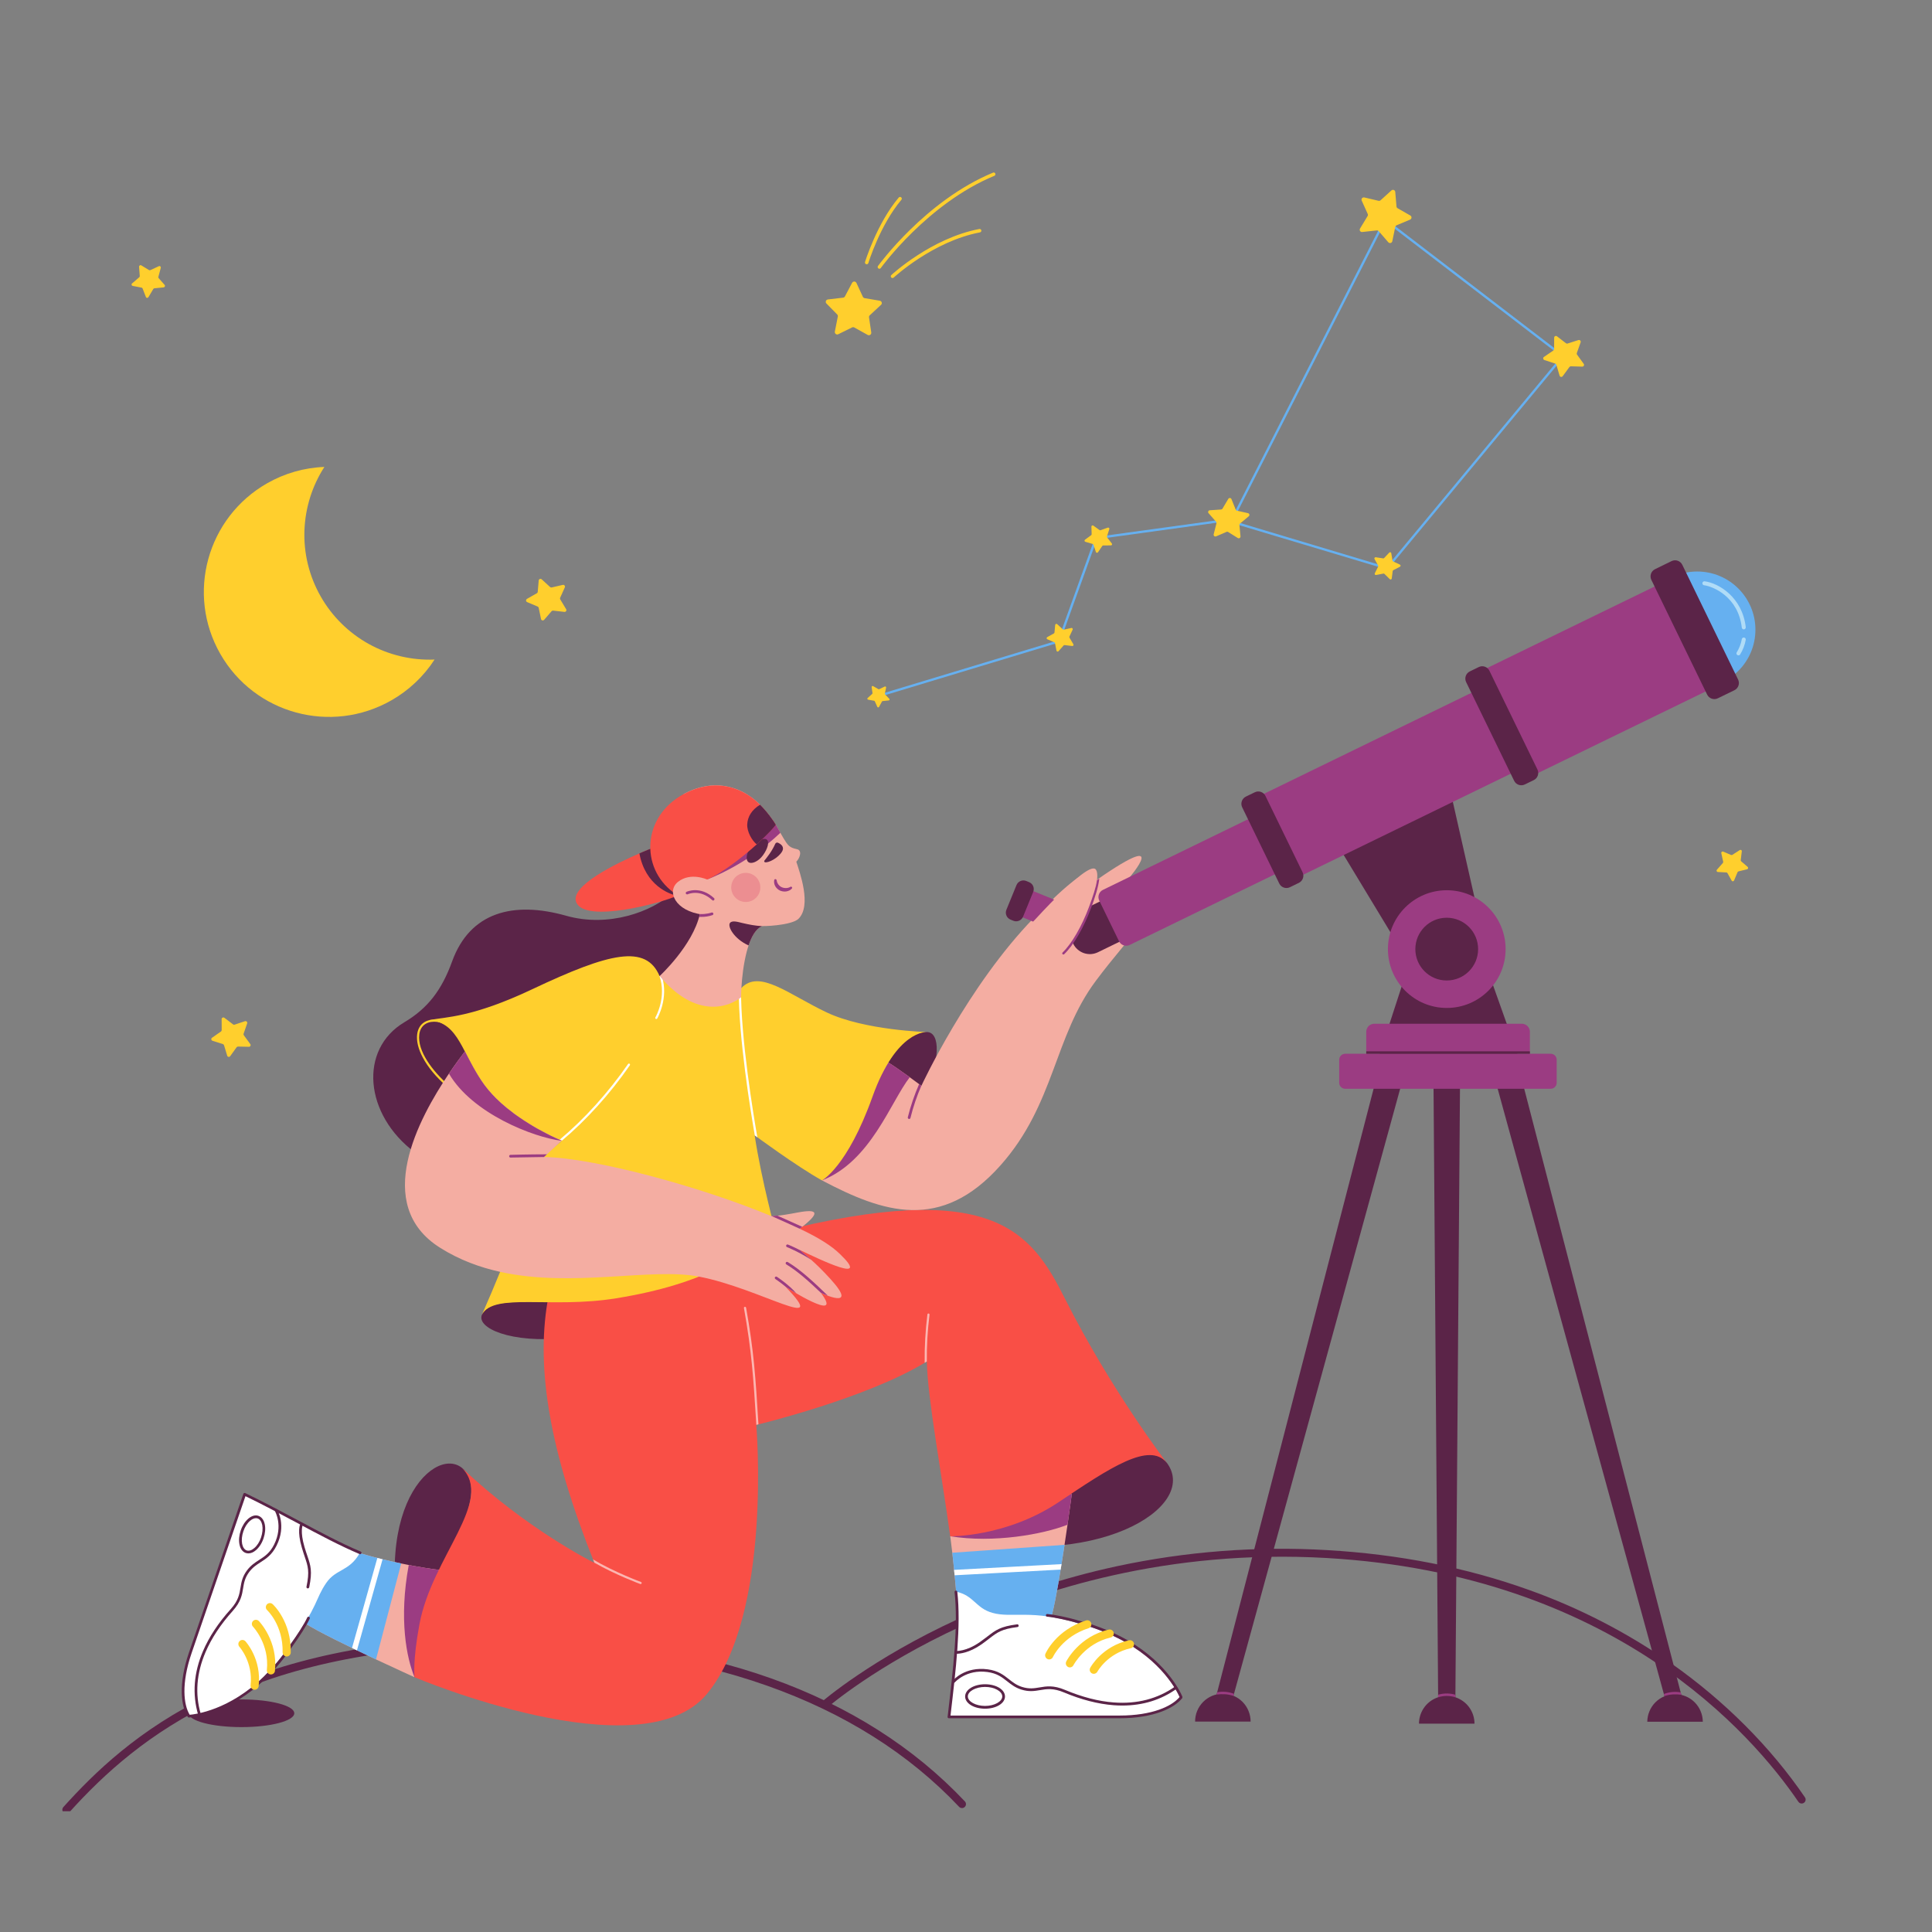 <svg width="60" height="60" viewBox="0 0 60 60" fill="none" xmlns="http://www.w3.org/2000/svg">
<rect x="0" y="0" width="60" height="60" fill="#808080" stroke="none"/>
<g clip-path="url(#clip0_2902_40969)">
<g clip-path="url(#clip1_2902_40969)">
<path d="M7.499 53.637C8.405 53.637 9.139 53.444 9.139 53.207C9.139 52.969 8.405 52.777 7.499 52.777C6.594 52.777 5.859 52.969 5.859 53.207C5.859 53.444 6.594 53.637 7.499 53.637Z" fill="#5B2448"/>
</g>
<g clip-path="url(#clip2_2902_40969)">
<path d="M2.059 56.325C2.035 56.325 2.012 56.318 1.992 56.306C1.972 56.293 1.956 56.274 1.946 56.253C1.937 56.231 1.933 56.207 1.937 56.184C1.941 56.16 1.951 56.138 1.967 56.121C2.926 55.056 4.312 53.698 6.532 52.632C7.673 52.083 8.953 51.656 10.336 51.363C11.9 51.031 13.651 50.857 15.54 50.847C18.69 50.831 21.522 51.261 23.953 52.125C26.36 52.982 28.384 54.267 29.966 55.945C29.977 55.957 29.986 55.971 29.991 55.986C29.997 56.001 30 56.017 29.999 56.033C29.999 56.049 29.995 56.065 29.988 56.079C29.982 56.094 29.972 56.107 29.96 56.118C29.948 56.129 29.934 56.138 29.919 56.144C29.904 56.149 29.888 56.152 29.872 56.151C29.856 56.151 29.84 56.147 29.825 56.141C29.81 56.134 29.797 56.124 29.786 56.113C26.657 52.796 21.73 51.059 15.541 51.093C7.782 51.134 4.31 53.889 2.151 56.284C2.14 56.297 2.125 56.308 2.109 56.315C2.094 56.322 2.076 56.325 2.059 56.325Z" fill="#5B2448"/>
<path d="M55.953 56.01C55.932 56.01 55.913 56.005 55.895 55.996C55.877 55.986 55.861 55.973 55.85 55.956C54.416 53.85 50.118 48.897 41.199 48.385C36.26 48.102 32.306 49.381 29.858 50.503C27.204 51.721 25.7 53.023 25.685 53.036C25.66 53.057 25.628 53.068 25.596 53.065C25.563 53.063 25.533 53.048 25.511 53.024C25.49 53 25.479 52.968 25.481 52.936C25.483 52.903 25.497 52.873 25.522 52.852C25.537 52.838 27.062 51.517 29.746 50.285C31.327 49.56 32.983 49.008 34.684 48.641C36.828 48.181 39.024 48.012 41.213 48.14C43.443 48.268 45.55 48.683 47.475 49.374C49.046 49.934 50.534 50.702 51.899 51.656C53.556 52.82 54.993 54.26 56.055 55.819C56.067 55.837 56.075 55.859 56.076 55.881C56.077 55.903 56.072 55.925 56.062 55.945C56.051 55.965 56.035 55.981 56.016 55.993C55.997 56.004 55.975 56.01 55.953 56.01L55.953 56.01Z" fill="#5B2448"/>
</g>
<g clip-path="url(#clip3_2902_40969)">
<path d="M29.51 47.711C30.64 47.525 31.584 47.188 32.85 46.496C34.115 45.804 35.666 44.657 36.24 45.433C37.264 46.818 33.963 48.825 29.51 47.711Z" fill="#5B2448"/>
<path d="M33.286 46.393C33.286 46.393 33.233 46.798 33.153 47.351C33.124 47.545 33.094 47.756 33.06 47.974C33.057 47.994 33.055 48.013 33.052 48.032C32.934 48.808 32.792 49.662 32.679 50.109C32.674 50.131 32.667 50.153 32.662 50.171C32.426 51.049 29.744 50.019 29.694 49.429C29.657 48.987 29.618 48.62 29.587 48.342C29.582 48.3 29.577 48.259 29.574 48.221C29.535 47.886 29.51 47.708 29.51 47.708L33.286 46.393Z" fill="#F4ADA2"/>
<path d="M33.286 46.393C33.286 46.393 33.233 46.798 33.153 47.351C32.394 47.652 30.842 47.929 29.51 47.709L33.286 46.393Z" fill="#9B3C82"/>
<path d="M12.874 52.088C12.928 50.428 13.304 49.707 13.67 48.757C13.839 48.318 15.232 46.292 14.345 45.585C13.434 44.859 11.174 47.12 12.874 52.088Z" fill="#5B2448"/>
<path d="M13.669 48.757L12.873 52.088C12.873 52.088 12.335 51.843 11.677 51.535C10.854 51.147 9.846 50.657 9.469 50.411C8.693 49.905 10.277 47.971 11.173 48.234C11.645 48.372 12.086 48.477 12.46 48.555C12.541 48.572 12.619 48.587 12.693 48.602C12.755 48.614 12.816 48.626 12.873 48.636C13.364 48.725 13.669 48.757 13.669 48.757Z" fill="#F4ADA2"/>
<path d="M12.874 52.088C12.628 51.499 12.382 50.284 12.694 48.602C12.756 48.614 12.817 48.626 12.874 48.636C13.365 48.725 13.67 48.757 13.67 48.757C13.67 48.757 13.729 52.056 12.874 52.088Z" fill="#9B3C82"/>
<path d="M12.46 48.555L11.677 51.535C10.854 51.147 9.846 50.657 9.469 50.411C8.693 49.905 10.277 47.971 11.173 48.234C11.645 48.372 12.086 48.477 12.46 48.555Z" fill="#66B0F0"/>
<path d="M11.719 48.384L10.932 51.179C10.982 51.204 11.034 51.228 11.085 51.253L11.881 48.425C11.829 48.411 11.773 48.398 11.719 48.384Z" fill="white"/>
<path d="M33.061 47.976C33.057 47.996 33.056 48.015 33.052 48.033C32.934 48.809 32.793 49.663 32.68 50.111C32.675 50.132 32.668 50.154 32.663 50.173C32.426 51.05 29.745 50.021 29.694 49.43C29.657 48.988 29.618 48.622 29.588 48.344C29.583 48.301 29.578 48.261 29.574 48.222L33.061 47.976Z" fill="#66B0F0"/>
<path d="M29.646 48.922L32.939 48.745C32.947 48.69 32.957 48.632 32.966 48.575L29.629 48.754C29.636 48.808 29.641 48.863 29.646 48.922ZM5.868 53.298C5.676 53.01 5.563 52.338 5.908 51.325L7.595 46.408C9.215 47.237 10.361 47.844 11.171 48.232C10.851 48.806 10.436 48.715 10.132 49.159C9.78 49.673 9.901 49.854 9.015 51.072C9.002 51.093 8.989 51.113 8.975 51.131C8.972 51.136 8.968 51.143 8.963 51.148C8.732 51.487 8.469 51.801 8.177 52.09C7.045 53.194 5.981 53.288 5.875 53.295H5.868C5.87 53.298 5.868 53.298 5.868 53.298Z" fill="white"/>
<path d="M5.869 53.34C5.855 53.34 5.842 53.334 5.833 53.322C5.626 53.01 5.526 52.318 5.871 51.312L7.557 46.395C7.564 46.373 7.589 46.361 7.611 46.368C7.613 46.368 7.615 46.369 7.616 46.369C8.168 46.634 8.711 46.925 9.237 47.205C9.932 47.576 10.588 47.927 11.201 48.185C11.223 48.194 11.233 48.219 11.223 48.241C11.213 48.263 11.189 48.273 11.167 48.263C10.551 48.003 9.894 47.652 9.197 47.279C8.686 47.005 8.158 46.724 7.623 46.465L5.95 51.339C5.623 52.292 5.704 52.949 5.891 53.254C6.071 53.239 7.127 53.109 8.202 52.061C8.492 51.776 8.753 51.462 8.983 51.126L8.994 51.109C9 51.103 9.003 51.096 9.008 51.089C9.016 51.076 9.027 51.062 9.035 51.049C9.219 50.794 9.46 50.419 9.541 50.234C9.551 50.212 9.575 50.203 9.597 50.212C9.619 50.222 9.627 50.245 9.619 50.267C9.531 50.467 9.288 50.844 9.102 51.098C9.094 51.109 9.086 51.123 9.077 51.135C9.072 51.142 9.067 51.148 9.064 51.155L9.052 51.172C8.819 51.513 8.554 51.83 8.261 52.119C7.134 53.217 6.021 53.327 5.884 53.337H5.871C5.871 53.34 5.871 53.34 5.869 53.34Z" fill="#5B2448"/>
<path d="M9.559 49.329C9.535 49.329 9.517 49.311 9.517 49.287C9.517 49.284 9.517 49.282 9.518 49.279C9.618 48.798 9.565 48.647 9.464 48.347C9.437 48.268 9.407 48.177 9.375 48.067C9.221 47.544 9.319 47.345 9.323 47.336C9.333 47.316 9.358 47.308 9.38 47.318C9.4 47.328 9.409 47.353 9.398 47.373C9.397 47.377 9.316 47.561 9.456 48.042C9.488 48.15 9.518 48.239 9.545 48.318C9.648 48.622 9.705 48.789 9.603 49.294C9.596 49.316 9.579 49.329 9.559 49.329ZM6.195 53.288C6.177 53.288 6.16 53.276 6.155 53.258C5.966 52.613 6.017 51.947 6.305 51.275C6.492 50.838 6.782 50.397 7.169 49.969C7.405 49.706 7.437 49.503 7.469 49.306C7.496 49.139 7.524 48.966 7.673 48.767C7.791 48.61 7.923 48.526 8.051 48.443C8.219 48.335 8.38 48.232 8.513 47.967C8.805 47.383 8.538 46.93 8.537 46.925C8.525 46.904 8.531 46.879 8.55 46.867C8.57 46.855 8.596 46.862 8.607 46.881C8.619 46.901 8.903 47.378 8.587 48.005C8.444 48.29 8.267 48.404 8.096 48.514C7.97 48.595 7.85 48.673 7.74 48.818C7.604 49 7.578 49.155 7.551 49.319C7.518 49.527 7.482 49.743 7.231 50.024C6.851 50.448 6.566 50.88 6.383 51.309C6.103 51.962 6.052 52.61 6.236 53.234C6.243 53.256 6.229 53.28 6.207 53.286C6.204 53.286 6.2 53.288 6.195 53.288Z" fill="#5B2448"/>
<path d="M7.714 48.242C7.687 48.242 7.66 48.237 7.633 48.229C7.533 48.195 7.464 48.101 7.437 47.964C7.41 47.836 7.425 47.681 7.476 47.53C7.526 47.38 7.611 47.25 7.71 47.164C7.817 47.073 7.93 47.041 8.027 47.076C8.125 47.112 8.196 47.205 8.223 47.341C8.25 47.47 8.235 47.623 8.184 47.775C8.134 47.927 8.049 48.055 7.95 48.141C7.872 48.209 7.791 48.242 7.714 48.242ZM7.948 47.149C7.891 47.149 7.828 47.176 7.766 47.23C7.677 47.306 7.602 47.422 7.557 47.559C7.511 47.696 7.498 47.832 7.52 47.947C7.542 48.053 7.592 48.126 7.661 48.15C7.731 48.173 7.815 48.148 7.897 48.077C7.987 48.001 8.061 47.885 8.107 47.748C8.152 47.611 8.166 47.475 8.144 47.36C8.122 47.254 8.071 47.181 8.002 47.157C7.984 47.152 7.967 47.149 7.948 47.149Z" fill="#5B2448"/>
<path d="M8.903 51.444H8.902C8.832 51.442 8.777 51.385 8.777 51.315C8.794 50.468 8.303 50.011 8.298 50.006C8.245 49.959 8.242 49.879 8.288 49.827C8.335 49.775 8.414 49.771 8.466 49.817L8.468 49.819C8.492 49.84 9.048 50.36 9.03 51.32C9.028 51.388 8.972 51.444 8.903 51.444ZM8.414 52.001H8.401C8.332 51.994 8.281 51.931 8.288 51.862C8.37 51.057 7.863 50.524 7.858 50.519C7.809 50.468 7.81 50.389 7.859 50.34C7.91 50.291 7.989 50.293 8.038 50.342C8.062 50.367 8.633 50.966 8.539 51.887C8.534 51.952 8.48 52.001 8.414 52.001ZM7.908 52.476H7.893C7.824 52.468 7.773 52.406 7.782 52.336C7.863 51.619 7.439 51.147 7.434 51.142C7.389 51.089 7.392 51.01 7.444 50.963C7.495 50.917 7.572 50.92 7.62 50.969C7.64 50.991 8.127 51.528 8.033 52.365C8.026 52.429 7.972 52.476 7.908 52.476Z" fill="#FFCF2D"/>
<path d="M36.678 52.709C36.464 52.989 35.853 53.32 34.766 53.32H29.471C29.577 52.385 29.796 51.052 29.695 49.432C30.245 49.545 30.297 49.945 30.825 50.09C31.438 50.259 32.028 49.969 33.495 50.416C33.519 50.423 33.543 50.429 33.566 50.434L33.586 50.44C33.989 50.549 34.379 50.699 34.754 50.885C36.191 51.609 36.634 52.599 36.677 52.701C36.678 52.703 36.678 52.706 36.678 52.706V52.709Z" fill="white"/>
<path d="M34.765 53.362H29.47C29.446 53.362 29.428 53.344 29.428 53.32V53.315L29.433 53.28C29.602 51.839 29.762 50.478 29.645 49.446C29.642 49.422 29.659 49.402 29.682 49.398C29.706 49.395 29.726 49.412 29.73 49.435C29.848 50.475 29.688 51.837 29.519 53.278H34.766C35.795 53.278 36.399 52.984 36.632 52.703C36.558 52.535 36.084 51.563 34.717 50.875C34.346 50.691 33.958 50.542 33.559 50.433L33.54 50.428C33.532 50.426 33.525 50.424 33.517 50.421C33.5 50.418 33.484 50.413 33.468 50.407C33.144 50.308 32.715 50.225 32.52 50.208C32.496 50.207 32.479 50.186 32.481 50.163C32.483 50.139 32.503 50.122 32.526 50.124C32.727 50.141 33.164 50.227 33.491 50.327C33.506 50.331 33.522 50.335 33.537 50.338C33.545 50.34 33.554 50.343 33.562 50.345L33.582 50.35C33.987 50.462 34.38 50.612 34.756 50.799C36.188 51.52 36.662 52.554 36.716 52.682C36.716 52.682 36.716 52.684 36.718 52.684C36.72 52.687 36.72 52.689 36.721 52.691L36.723 52.694C36.728 52.708 36.726 52.723 36.718 52.734C36.48 53.038 35.846 53.362 34.765 53.362Z" fill="#5B2448"/>
<path d="M29.709 51.359C29.692 51.359 29.682 51.359 29.68 51.358C29.657 51.356 29.64 51.336 29.641 51.312C29.643 51.288 29.663 51.272 29.687 51.273C29.692 51.273 30.006 51.295 30.431 50.996C30.523 50.931 30.599 50.871 30.667 50.821C30.925 50.622 31.068 50.512 31.588 50.445C31.611 50.441 31.632 50.458 31.635 50.482C31.639 50.505 31.622 50.526 31.6 50.529C31.104 50.593 30.976 50.691 30.721 50.888C30.653 50.941 30.576 51 30.481 51.067C30.097 51.336 29.8 51.359 29.709 51.359ZM34.855 52.967C34.766 52.967 34.676 52.964 34.585 52.957C34.103 52.92 33.583 52.787 33.04 52.559C32.708 52.419 32.502 52.454 32.301 52.488C32.131 52.517 31.956 52.547 31.714 52.47C31.524 52.409 31.399 52.309 31.277 52.213C31.117 52.087 30.965 51.967 30.665 51.926C30.006 51.837 29.657 52.243 29.653 52.248C29.638 52.265 29.611 52.267 29.594 52.252C29.577 52.237 29.576 52.211 29.589 52.194C29.604 52.176 29.97 51.747 30.677 51.843C30.999 51.887 31.168 52.019 31.33 52.147C31.45 52.242 31.564 52.333 31.74 52.389C31.961 52.459 32.119 52.432 32.286 52.404C32.497 52.368 32.716 52.331 33.071 52.48C33.604 52.704 34.115 52.836 34.589 52.871C35.311 52.925 35.952 52.76 36.493 52.377C36.512 52.363 36.538 52.368 36.552 52.387C36.566 52.406 36.56 52.432 36.542 52.446C36.054 52.794 35.488 52.967 34.855 52.967Z" fill="#5B2448"/>
<path d="M30.592 53.065C30.244 53.065 29.973 52.898 29.973 52.686C29.973 52.473 30.244 52.306 30.592 52.306C30.939 52.306 31.211 52.473 31.211 52.686C31.211 52.898 30.939 53.065 30.592 53.065ZM30.592 52.389C30.302 52.389 30.057 52.524 30.057 52.684C30.057 52.844 30.302 52.979 30.592 52.979C30.882 52.979 31.126 52.844 31.126 52.684C31.126 52.524 30.882 52.389 30.592 52.389Z" fill="#5B2448"/>
<path d="M32.584 51.535C32.514 51.535 32.457 51.477 32.457 51.408C32.457 51.391 32.46 51.374 32.467 51.358C32.481 51.327 32.796 50.623 33.727 50.325C33.793 50.303 33.865 50.338 33.887 50.406C33.909 50.472 33.874 50.544 33.806 50.566H33.805C32.988 50.828 32.703 51.454 32.7 51.459C32.68 51.506 32.634 51.535 32.584 51.535ZM33.226 51.783C33.157 51.783 33.1 51.725 33.1 51.656C33.1 51.636 33.105 51.617 33.113 51.599C33.13 51.567 33.516 50.823 34.434 50.608C34.501 50.593 34.571 50.635 34.586 50.703C34.601 50.77 34.559 50.84 34.491 50.855C33.692 51.04 33.341 51.707 33.337 51.714C33.317 51.756 33.273 51.783 33.226 51.783ZM33.968 51.982C33.899 51.982 33.842 51.925 33.842 51.855C33.842 51.835 33.847 51.813 33.857 51.796C33.872 51.769 34.226 51.125 35.063 50.941C35.131 50.925 35.2 50.968 35.215 51.035C35.23 51.103 35.188 51.172 35.12 51.187H35.117C34.393 51.346 34.083 51.909 34.08 51.916C34.058 51.955 34.016 51.982 33.968 51.982Z" fill="#FFCF2D"/>
<path d="M20.912 27.709C20.249 28.322 18.899 28.811 17.584 28.44C15.946 27.977 14.598 28.322 14.041 29.857C13.719 30.747 13.286 31.314 12.557 31.747C11.14 32.591 11.309 34.616 12.894 35.797C13.873 35.325 20.9 31.266 20.9 31.266L21.959 28.011L20.912 27.709ZM24.095 38.278C22.779 39.24 21.057 40.087 18.984 40.352C16.976 40.606 15.273 40.151 14.969 40.826C14.598 41.653 19.27 42.783 24.095 38.278Z" fill="#5B2448"/>
<path d="M17 40.446C16.656 42.513 17.061 45.045 18.46 48.538C18.46 48.538 16.352 47.492 14.345 45.585C15.357 46.614 13.424 48.332 13.029 50.428C12.81 51.592 12.874 52.088 12.874 52.088C12.874 52.088 19.925 55.077 21.959 52.601C23.993 50.126 23.487 44.252 23.487 44.252C23.487 44.252 26.945 43.425 28.784 42.281C28.8 43.391 29.256 45.838 29.509 47.711C29.509 47.711 31.251 47.741 32.882 46.648C34.468 45.585 35.699 44.758 36.239 45.433C36.239 45.433 34.502 43.172 33.068 40.32C32.007 38.21 30.808 36.59 24.094 38.278C17.295 39.987 17 40.446 17 40.446Z" fill="#F94F46"/>
<path d="M19.894 49.196C19.907 49.196 19.921 49.187 19.926 49.174C19.933 49.157 19.924 49.137 19.906 49.13C19.897 49.127 19.069 48.818 18.418 48.43L18.459 48.531C19.103 48.902 19.875 49.191 19.884 49.193C19.886 49.196 19.89 49.196 19.894 49.196ZM28.867 40.831C28.869 40.811 28.857 40.794 28.839 40.792C28.82 40.791 28.803 40.802 28.802 40.821C28.739 41.319 28.711 41.822 28.716 42.323C28.738 42.309 28.761 42.296 28.783 42.282C28.778 41.796 28.807 41.312 28.867 40.831ZM23.17 40.612C23.166 40.593 23.149 40.581 23.131 40.585C23.112 40.588 23.1 40.605 23.104 40.623C23.345 41.975 23.396 42.761 23.485 44.191L23.488 44.25C23.495 44.248 23.519 44.243 23.554 44.233L23.551 44.186C23.463 42.755 23.413 41.967 23.17 40.612Z" fill="#FCB6B1"/>
<path d="M25.527 36.658C26.455 35.865 26.84 34.753 27.096 34.059C27.602 32.692 28.176 32.051 28.783 32.051C29.65 32.051 28.732 35.747 25.527 36.658Z" fill="#5B2448"/>
<path d="M17.447 35.461C17.444 35.461 17.441 35.461 17.439 35.46C16.381 35.175 14.904 34.646 13.876 33.742C13.543 33.448 13.293 33.148 13.133 32.847C12.989 32.579 12.928 32.326 12.956 32.117C12.993 31.833 13.192 31.665 13.487 31.665C14.084 31.665 14.404 32.323 14.713 32.961C14.892 33.33 15.077 33.712 15.315 33.971C16.295 35.039 17.446 35.394 17.457 35.399C17.476 35.404 17.486 35.423 17.479 35.441C17.474 35.451 17.462 35.461 17.447 35.461ZM13.485 31.73C13.224 31.73 13.053 31.874 13.021 32.125C12.954 32.638 13.441 33.271 13.92 33.691C14.765 34.435 15.921 34.923 16.889 35.23C16.278 34.926 15.729 34.515 15.266 34.015C15.022 33.749 14.835 33.362 14.652 32.989C14.337 32.341 14.04 31.73 13.485 31.73Z" fill="#FFCF2D"/>
<path d="M34.029 30.465C32.73 32.203 32.757 34.29 31.077 36.185C29.221 38.278 27.416 37.653 25.527 36.658L27.585 32.996C27.754 33.101 27.96 33.244 28.143 33.376C28.181 33.403 28.218 33.43 28.253 33.455C28.459 33.603 28.614 33.722 28.614 33.722C28.614 33.722 30.048 30.617 32.123 28.49C34.381 26.177 33.843 27.478 33.843 27.478C36.508 25.588 35.058 27.275 35.058 27.275C36.631 26.369 35.39 27.709 35.39 27.709C36.652 27.188 35.297 28.386 35.268 28.411C36.319 27.895 35.137 28.981 34.029 30.465Z" fill="#F4ADA2"/>
<path d="M28.192 34.709C28.192 34.732 28.211 34.751 28.235 34.751C28.255 34.751 28.272 34.737 28.275 34.719C28.359 34.378 28.472 34.044 28.612 33.722C28.609 33.718 28.584 33.7 28.543 33.669C28.398 34.002 28.28 34.348 28.192 34.7V34.709ZM33.172 29.358C33.168 29.363 33.168 29.37 33.168 29.376C33.168 29.4 33.187 29.419 33.211 29.419C33.227 29.419 33.243 29.408 33.249 29.395C33.391 29.089 33.475 28.796 33.556 28.512C33.659 28.155 33.766 27.783 33.99 27.389C33.993 27.383 33.995 27.377 33.995 27.37C33.948 27.404 33.897 27.437 33.846 27.474C33.663 27.829 33.566 28.163 33.474 28.489C33.394 28.769 33.312 29.059 33.172 29.358ZM34.196 28.062C34.185 28.07 34.18 28.082 34.18 28.094C34.18 28.117 34.199 28.136 34.223 28.136C34.233 28.136 34.243 28.133 34.25 28.126C34.256 28.119 34.965 27.529 35.284 27.159L35.285 27.157C35.289 27.154 35.29 27.149 35.292 27.145C35.225 27.181 35.149 27.223 35.066 27.27C34.718 27.625 34.202 28.057 34.196 28.062ZM34.484 28.482C34.484 28.506 34.503 28.524 34.526 28.524C34.535 28.524 34.543 28.521 34.551 28.516C34.558 28.511 35.182 28.053 35.586 27.635C35.53 27.653 35.466 27.679 35.392 27.709C35.002 28.082 34.508 28.445 34.503 28.448C34.491 28.457 34.484 28.468 34.484 28.482ZM34.653 28.887C34.653 28.911 34.671 28.929 34.695 28.929C34.703 28.929 34.712 28.927 34.718 28.922C34.724 28.919 35.181 28.614 35.516 28.311C35.52 28.31 35.521 28.306 35.523 28.303C35.459 28.323 35.376 28.359 35.267 28.413C34.977 28.649 34.675 28.85 34.671 28.853C34.66 28.86 34.653 28.873 34.653 28.887ZM28.253 33.455C27.653 34.228 27.045 36.067 25.527 36.658L27.585 32.996C27.754 33.101 27.96 33.244 28.143 33.376C28.181 33.403 28.218 33.43 28.253 33.455Z" fill="#9B3C82"/>
<path d="M23.023 30.684C23.586 30.088 24.498 30.887 25.679 31.444C26.86 32 28.783 32.051 28.783 32.051C28.783 32.051 27.838 31.983 27.096 34.059C26.313 36.249 25.527 36.658 25.527 36.658C24.735 36.219 23.436 35.257 23.436 35.257C23.655 36.692 24.094 38.278 24.094 38.278C23.031 39.003 21.951 39.864 19.134 40.32C17.1 40.649 15.339 40.134 14.968 40.826C15.761 39.037 16.537 36.928 16.891 35.932C17.093 35.713 17.448 35.426 17.448 35.426C17.448 35.426 15.852 34.785 15.053 33.705C14.327 32.726 14.277 31.764 13.332 31.68C13.838 31.578 14.648 31.612 16.537 30.718C18.93 29.586 20.062 29.317 20.484 30.313L23.023 30.684Z" fill="#FFCF2D"/>
<path d="M23.014 30.718C23.014 30.699 22.999 30.684 22.981 30.684H22.979C22.96 30.684 22.945 30.699 22.945 30.718C22.932 32.186 23.308 34.498 23.441 35.262C23.453 35.271 23.48 35.291 23.52 35.32C23.401 34.638 23.001 32.228 23.014 30.718ZM19.56 33.084C19.57 33.069 19.567 33.047 19.552 33.036C19.536 33.026 19.514 33.03 19.504 33.045C18.892 33.931 18.14 34.761 17.379 35.396C17.423 35.414 17.448 35.424 17.448 35.426C18.205 34.791 18.951 33.965 19.56 33.084ZM20.354 31.595C20.351 31.6 20.349 31.607 20.349 31.612C20.349 31.631 20.364 31.646 20.383 31.646C20.395 31.646 20.407 31.639 20.412 31.629C20.415 31.622 20.771 31.006 20.557 30.323L20.484 30.313C20.483 30.308 20.479 30.303 20.477 30.299C20.715 30.969 20.358 31.589 20.354 31.595Z" fill="white"/>
<path d="M24.799 28.533C24.631 28.7 23.981 28.764 23.663 28.76C23.659 28.762 23.654 28.764 23.651 28.767C23.222 28.965 23.062 30.024 23.025 30.682C23.018 30.79 23.017 30.888 23.017 30.969C22.645 31.273 21.616 31.661 20.486 30.311C20.486 30.311 21.515 29.366 21.735 28.387C21.741 28.347 21.65 27.939 21.588 27.686C21.559 27.571 21.537 27.488 21.532 27.488C21.463 27.515 21.401 27.54 21.345 27.561C21.337 27.564 21.33 27.567 21.321 27.569L21.304 27.576C21.294 27.579 21.286 27.582 21.276 27.586C21.256 27.593 21.235 27.601 21.215 27.608C21.208 27.611 21.2 27.613 21.193 27.616C21.122 27.642 21.063 27.662 21.014 27.677C21.013 27.677 21.013 27.679 21.011 27.679C21.004 27.68 20.996 27.684 20.989 27.686C20.986 27.687 20.98 27.687 20.977 27.689C20.974 27.691 20.972 27.691 20.969 27.692H20.965L20.95 27.697C20.943 27.699 20.938 27.701 20.932 27.704V27.702L20.935 27.665L20.945 27.566L20.95 27.507L21.23 24.662C21.237 24.658 21.245 24.655 21.252 24.65C21.259 24.645 21.267 24.641 21.274 24.638C21.276 24.638 21.276 24.636 21.277 24.636C21.502 24.518 21.743 24.44 21.993 24.405C22.234 24.373 22.478 24.39 22.711 24.456C22.74 24.464 22.767 24.473 22.796 24.481C22.824 24.489 22.851 24.5 22.878 24.51C22.905 24.52 22.932 24.532 22.959 24.543C23.018 24.569 23.076 24.597 23.131 24.629C23.153 24.641 23.173 24.653 23.194 24.666C23.244 24.697 23.293 24.731 23.342 24.766C23.366 24.783 23.389 24.802 23.413 24.82C23.425 24.828 23.436 24.839 23.448 24.849C23.472 24.867 23.494 24.888 23.516 24.908C23.528 24.918 23.539 24.93 23.551 24.94L23.566 24.955L23.602 24.991L23.627 25.016L23.652 25.043C23.661 25.051 23.669 25.06 23.678 25.07C23.703 25.097 23.727 25.124 23.75 25.151C23.759 25.159 23.765 25.169 23.774 25.178C23.782 25.186 23.789 25.196 23.797 25.206L23.843 25.262C23.857 25.279 23.868 25.296 23.882 25.311C23.899 25.333 23.916 25.357 23.932 25.379C23.946 25.397 23.961 25.418 23.975 25.436C24.015 25.493 24.054 25.554 24.091 25.613C24.128 25.672 24.091 25.615 24.093 25.615C24.13 25.676 24.165 25.738 24.199 25.8C24.211 25.821 24.223 25.843 24.234 25.863C24.268 25.922 24.302 25.981 24.337 26.04C24.384 26.116 24.438 26.209 24.506 26.27C24.573 26.329 24.661 26.352 24.745 26.371C24.929 26.406 24.835 26.658 24.73 26.761C24.837 27.091 25.213 28.122 24.799 28.533Z" fill="#F4ADA2"/>
<path d="M24.236 25.863C23.163 26.881 21.959 27.312 21.959 27.312L23.448 26.125L24.051 25.645L24.093 25.611C24.093 25.611 24.093 25.613 24.094 25.613C24.143 25.696 24.189 25.78 24.236 25.863Z" fill="#9B3C82"/>
<path opacity="0.52" d="M23.601 27.664C23.658 27.421 23.508 27.177 23.265 27.12C23.022 27.062 22.778 27.213 22.721 27.456C22.664 27.699 22.814 27.943 23.057 28C23.3 28.057 23.544 27.907 23.601 27.664Z" fill="#E57281"/>
<path d="M23.357 26.283C23.175 26.454 23.146 26.695 23.239 26.771C23.332 26.847 23.548 26.762 23.694 26.562C23.846 26.354 23.9 26.14 23.812 26.074C23.721 26.006 23.538 26.114 23.357 26.283Z" fill="#5B2448"/>
<path d="M24.592 27.594C24.57 27.62 24.543 27.642 24.512 27.655C24.482 27.669 24.45 27.679 24.418 27.684C24.352 27.694 24.285 27.684 24.222 27.657C24.192 27.642 24.163 27.623 24.14 27.601C24.114 27.578 24.094 27.552 24.077 27.523C24.044 27.466 24.032 27.397 24.044 27.331C24.049 27.311 24.069 27.297 24.089 27.302C24.104 27.306 24.116 27.319 24.119 27.334V27.336C24.128 27.405 24.163 27.47 24.217 27.515C24.234 27.53 24.254 27.542 24.275 27.552C24.317 27.571 24.362 27.581 24.41 27.579C24.457 27.579 24.502 27.567 24.543 27.544L24.544 27.542C24.563 27.53 24.585 27.537 24.597 27.554C24.604 27.564 24.604 27.582 24.592 27.594Z" fill="#9B3C82"/>
<path d="M23.742 26.724C23.808 26.641 23.971 26.444 24.076 26.206C24.091 26.172 24.13 26.157 24.162 26.172C24.248 26.211 24.376 26.297 24.285 26.45C24.172 26.639 23.874 26.801 23.759 26.778C23.74 26.774 23.729 26.756 23.734 26.737C23.737 26.732 23.739 26.729 23.742 26.724Z" fill="#5B2448"/>
<path d="M21.083 27.792C21.069 27.8 21.051 27.809 21.032 27.817C20.523 28.05 18.193 28.673 17.9 28.033C17.665 27.522 19.156 26.806 19.858 26.503C19.885 26.491 19.912 26.479 19.936 26.469C20.089 26.403 20.192 26.363 20.207 26.357H20.209L21.083 27.792Z" fill="#F94F46"/>
<path d="M21.082 27.792C21.069 27.8 21.05 27.809 21.031 27.817C20.784 27.773 20.04 27.493 19.857 26.503C19.884 26.491 19.911 26.479 19.935 26.469C20.088 26.403 20.191 26.363 20.207 26.357H20.208C20.21 26.357 20.539 27.404 21.082 27.792Z" fill="#5B2448"/>
<path d="M24.093 25.615C24.045 25.677 23.972 25.76 23.908 25.828C23.908 25.829 23.906 25.829 23.906 25.829C23.803 25.937 23.675 26.062 23.532 26.194C23.52 26.204 23.508 26.214 23.5 26.224C23.029 26.648 22.407 27.125 21.96 27.314C21.81 27.378 21.681 27.431 21.57 27.476L21.53 27.491C21.46 27.518 21.398 27.544 21.342 27.564C21.334 27.567 21.327 27.569 21.319 27.572L21.302 27.579C21.292 27.582 21.283 27.586 21.273 27.589C21.253 27.598 21.233 27.605 21.212 27.611C21.206 27.615 21.197 27.616 21.191 27.62C21.118 27.645 21.057 27.665 21.008 27.682C21.002 27.684 20.993 27.687 20.986 27.689C20.98 27.691 20.973 27.692 20.966 27.696C20.959 27.699 20.924 27.706 20.909 27.711C19.88 26.946 19.944 25.355 21.229 24.663C21.243 24.656 21.258 24.648 21.272 24.641C21.273 24.641 21.273 24.64 21.275 24.64C21.499 24.521 21.741 24.444 21.99 24.408C22.552 24.332 23.1 24.528 23.515 24.908C23.544 24.935 23.572 24.962 23.599 24.989C23.736 25.127 23.861 25.277 23.972 25.436C24.018 25.493 24.056 25.554 24.093 25.615Z" fill="#F94F46"/>
<path d="M21.958 27.314C21.958 27.314 21.449 27.078 21.058 27.385C20.69 27.675 20.965 28.298 21.828 28.404C22.004 28.421 22.179 28.411 22.351 28.372L21.958 27.314Z" fill="#F4ADA2"/>
<path d="M23.663 28.762C23.454 28.75 23.28 28.718 23.046 28.663C22.93 28.636 22.744 28.575 22.673 28.659C22.582 28.765 22.793 29.157 23.248 29.361C23.345 29.076 23.474 28.85 23.651 28.769C23.655 28.765 23.658 28.764 23.663 28.762Z" fill="#5B2448"/>
<path d="M22.128 28.419C22.15 28.411 22.16 28.387 22.152 28.366C22.143 28.344 22.12 28.332 22.098 28.34C22.095 28.342 21.943 28.396 21.734 28.387C21.727 28.416 21.72 28.445 21.712 28.474C21.734 28.475 21.754 28.475 21.776 28.475C21.896 28.477 22.015 28.458 22.128 28.419ZM22.149 27.967C22.139 27.967 22.128 27.964 22.12 27.955C21.739 27.601 21.371 27.766 21.356 27.773C21.334 27.782 21.31 27.771 21.3 27.751C21.292 27.731 21.3 27.707 21.319 27.697C21.336 27.689 21.75 27.5 22.176 27.893C22.192 27.908 22.194 27.935 22.177 27.952C22.171 27.962 22.16 27.967 22.149 27.967Z" fill="#9B3C82"/>
<path d="M24.095 25.615C24.046 25.677 23.973 25.76 23.909 25.828C23.909 25.829 23.907 25.829 23.907 25.829C23.805 25.937 23.676 26.062 23.533 26.194C23.521 26.204 23.509 26.214 23.501 26.224C23.358 26.108 23.194 25.834 23.206 25.598C23.218 25.362 23.347 25.148 23.605 24.991C23.742 25.129 23.867 25.279 23.978 25.438C24.019 25.493 24.058 25.554 24.095 25.615Z" fill="#5B2448"/>
<path d="M24.837 38.818C25.005 38.97 25.309 39.189 25.798 39.729C26.692 40.716 25.515 40.161 25.494 40.151C26.233 41.138 24.398 39.965 24.398 39.965C25.815 41.433 23.622 40.016 21.708 39.646C20.22 39.359 17.809 39.996 15.551 39.503C14.903 39.361 14.267 39.128 13.67 38.752C11.545 37.417 13.009 34.722 13.943 33.34C14.148 33.04 14.326 32.8 14.438 32.652C14.601 32.964 14.775 33.325 15.041 33.686C15.045 33.691 15.05 33.698 15.053 33.703C15.195 33.892 15.355 34.066 15.529 34.224C15.543 34.236 15.556 34.25 15.569 34.262C15.682 34.363 15.8 34.459 15.919 34.547C15.934 34.559 15.947 34.569 15.963 34.581C15.979 34.592 15.996 34.606 16.013 34.618L16.064 34.653C16.097 34.677 16.129 34.7 16.163 34.722L16.209 34.753C16.227 34.764 16.246 34.778 16.263 34.79C16.278 34.8 16.295 34.81 16.31 34.82C16.327 34.83 16.342 34.84 16.359 34.85C16.367 34.856 16.376 34.862 16.386 34.867C16.401 34.877 16.418 34.888 16.433 34.898C16.448 34.908 16.465 34.918 16.48 34.926C16.495 34.935 16.511 34.945 16.527 34.955C16.541 34.964 16.555 34.97 16.566 34.979C16.585 34.991 16.603 35.001 16.622 35.011C16.634 35.018 16.647 35.024 16.659 35.033C16.679 35.045 16.698 35.055 16.716 35.065C16.727 35.07 16.735 35.075 16.745 35.08C16.88 35.154 17.003 35.218 17.106 35.269L17.131 35.281C17.217 35.323 17.29 35.355 17.344 35.379C17.349 35.382 17.356 35.384 17.361 35.386C17.41 35.407 17.44 35.419 17.447 35.423H17.445L17.443 35.424L16.985 35.848L16.892 35.932H16.91C18.461 35.963 21.716 36.838 23.956 37.767H23.961C24.25 37.755 24.511 37.704 24.786 37.653C25.427 37.535 25.477 37.67 24.837 38.16C25.444 38.447 25.827 38.696 26.076 38.936C27.08 39.898 25.477 39.122 24.837 38.818Z" fill="#F4ADA2"/>
<path d="M17.447 35.426V35.429C16.571 35.325 14.665 34.582 13.943 33.342C14.148 33.041 14.326 32.802 14.438 32.653C14.601 32.966 14.775 33.327 15.041 33.688C15.045 33.693 15.05 33.7 15.053 33.705C15.195 33.894 15.355 34.068 15.529 34.226C15.542 34.238 15.556 34.252 15.569 34.263C15.682 34.364 15.8 34.461 15.919 34.548C15.934 34.56 15.947 34.57 15.962 34.582C15.979 34.594 15.996 34.608 16.013 34.619L16.064 34.655C16.097 34.678 16.129 34.702 16.163 34.724L16.209 34.754C16.227 34.766 16.246 34.78 16.263 34.791C16.278 34.802 16.295 34.812 16.31 34.822C16.327 34.832 16.342 34.842 16.359 34.852C16.367 34.857 16.376 34.864 16.386 34.869C16.401 34.879 16.418 34.889 16.433 34.9C16.448 34.91 16.465 34.92 16.48 34.928C16.495 34.937 16.511 34.947 16.527 34.957C16.541 34.965 16.555 34.972 16.566 34.98C16.585 34.992 16.603 35.002 16.622 35.013C16.634 35.019 16.647 35.026 16.659 35.035C16.679 35.046 16.698 35.056 16.716 35.066C16.727 35.072 16.735 35.077 16.745 35.082C16.88 35.156 17.003 35.22 17.106 35.271L17.131 35.282C17.217 35.325 17.29 35.357 17.344 35.38C17.349 35.384 17.356 35.386 17.361 35.387C17.41 35.411 17.44 35.423 17.447 35.426ZM24.405 39.209C24.393 39.23 24.4 39.255 24.42 39.267C24.776 39.481 25.128 39.802 25.496 40.151V40.149C25.501 40.153 25.596 40.197 25.71 40.239C25.282 39.827 24.877 39.442 24.464 39.194C24.442 39.182 24.416 39.189 24.405 39.209ZM24.126 39.651C24.108 39.64 24.081 39.645 24.069 39.663C24.055 39.682 24.061 39.709 24.081 39.722C24.082 39.724 24.246 39.83 24.418 39.977C24.462 40.004 24.58 40.078 24.729 40.164C24.504 39.9 24.142 39.662 24.126 39.651ZM24.914 38.099C24.784 38.04 24.476 37.901 24.142 37.753C24.082 37.758 24.022 37.763 23.961 37.765C24.319 37.922 24.666 38.084 24.837 38.16C24.862 38.141 24.89 38.119 24.914 38.099ZM24.471 38.651C24.448 38.642 24.425 38.654 24.416 38.676C24.408 38.698 24.42 38.722 24.442 38.73C24.445 38.732 24.782 38.862 25.199 39.128C25.047 38.993 24.933 38.902 24.85 38.828C24.626 38.712 24.476 38.652 24.471 38.651C24.472 38.652 24.472 38.651 24.471 38.651ZM16.892 35.932C16.897 35.932 15.861 35.949 15.856 35.949H15.854C15.831 35.949 15.812 35.931 15.812 35.907C15.812 35.883 15.831 35.865 15.854 35.865C15.86 35.865 16.394 35.849 16.986 35.848L16.892 35.932Z" fill="#9B3C82"/>
</g>
<g clip-path="url(#clip4_2902_40969)">
<path d="M38.181 53.12L43.624 33.3L42.794 33.289L37.654 53.12H38.181Z" fill="#5B2448"/>
<path d="M37.115 53.466C37.115 53.352 37.136 53.24 37.179 53.135C37.222 53.029 37.286 52.934 37.366 52.853C37.446 52.773 37.541 52.709 37.646 52.665C37.751 52.622 37.863 52.599 37.977 52.599C38.09 52.599 38.203 52.622 38.308 52.665C38.413 52.709 38.508 52.773 38.588 52.853C38.668 52.934 38.731 53.029 38.774 53.135C38.817 53.24 38.839 53.352 38.839 53.466H37.115ZM45.346 33.125L45.199 52.631L45.198 52.71V52.711L45.194 53.265H44.667L44.663 52.711L44.663 52.71L44.662 52.631L44.515 33.135L45.346 33.125Z" fill="#5B2448"/>
<path d="M45.792 53.53H44.068C44.068 53.364 44.116 53.201 44.206 53.062C44.296 52.922 44.424 52.812 44.575 52.744C44.579 52.742 44.583 52.74 44.587 52.739C44.595 52.735 44.603 52.732 44.611 52.729C44.612 52.728 44.613 52.728 44.614 52.727C44.622 52.724 44.63 52.722 44.638 52.719C44.646 52.716 44.654 52.713 44.662 52.71C44.836 52.653 45.024 52.653 45.198 52.71C45.214 52.715 45.23 52.721 45.246 52.728C45.247 52.728 45.248 52.728 45.249 52.729C45.257 52.732 45.265 52.735 45.273 52.739C45.273 52.739 45.273 52.739 45.273 52.739C45.273 52.739 45.273 52.739 45.273 52.739C45.427 52.806 45.559 52.916 45.651 53.057C45.743 53.197 45.792 53.362 45.792 53.53ZM52.342 53.125H51.815L51.693 52.682L51.691 52.674L51.673 52.609L46.372 33.305L47.202 33.295L52.195 52.56L52.214 52.632L52.217 52.642L52.342 53.125Z" fill="#5B2448"/>
<path d="M52.882 53.471H51.158C51.16 53.244 51.251 53.026 51.412 52.865C51.574 52.704 51.792 52.614 52.02 52.614C52.248 52.614 52.466 52.704 52.628 52.865C52.789 53.026 52.881 53.244 52.882 53.471ZM47.197 32.929H42.783L43.792 29.83C43.871 29.587 44.025 29.375 44.232 29.225C44.439 29.075 44.688 28.994 44.943 28.994C45.193 28.994 45.437 29.071 45.641 29.215C45.845 29.359 46 29.563 46.084 29.799L47.197 32.929Z" fill="#5B2448"/>
<path d="M48.344 32.913V33.626C48.344 33.676 48.325 33.723 48.29 33.758C48.255 33.794 48.207 33.813 48.157 33.813H41.777C41.752 33.813 41.728 33.809 41.705 33.799C41.682 33.79 41.662 33.776 41.645 33.758C41.627 33.741 41.613 33.721 41.604 33.698C41.595 33.675 41.59 33.651 41.59 33.626V32.913C41.59 32.888 41.595 32.864 41.604 32.841C41.613 32.819 41.627 32.798 41.645 32.78C41.662 32.763 41.682 32.749 41.705 32.74C41.728 32.73 41.752 32.725 41.777 32.725H48.157C48.207 32.725 48.255 32.745 48.29 32.78C48.325 32.816 48.344 32.863 48.344 32.913Z" fill="#9B3C82"/>
<path d="M40.424 24.396L44.514 22.231L46.154 29.471C46.178 29.725 46.121 29.981 45.99 30.201C45.86 30.421 45.664 30.594 45.429 30.695C45.2 30.794 44.946 30.82 44.701 30.769C44.456 30.718 44.234 30.592 44.063 30.409L40.424 24.396Z" fill="#5B2448"/>
<path d="M44.931 31.303C45.94 31.303 46.758 30.485 46.758 29.475C46.758 28.466 45.94 27.647 44.931 27.647C43.922 27.647 43.103 28.466 43.103 29.475C43.103 30.485 43.922 31.303 44.931 31.303Z" fill="#9B3C82"/>
<path d="M44.929 30.45C45.468 30.45 45.904 30.014 45.904 29.476C45.904 28.937 45.468 28.501 44.929 28.501C44.391 28.501 43.955 28.937 43.955 29.476C43.955 30.014 44.391 30.45 44.929 30.45Z" fill="#5B2448"/>
<path d="M47.512 32.044V32.725H42.43V32.044C42.43 32.011 42.436 31.979 42.449 31.948C42.461 31.917 42.48 31.89 42.503 31.866C42.527 31.843 42.554 31.824 42.585 31.812C42.615 31.799 42.648 31.793 42.681 31.793H47.26C47.293 31.793 47.326 31.799 47.356 31.812C47.387 31.824 47.415 31.843 47.438 31.866C47.462 31.89 47.48 31.917 47.493 31.948C47.505 31.979 47.512 32.011 47.512 32.044Z" fill="#9B3C82"/>
<path d="M52.71 21.363C53.707 21.363 54.516 20.554 54.516 19.556C54.516 18.558 53.707 17.749 52.71 17.749C51.713 17.749 50.904 18.558 50.904 19.556C50.904 20.554 51.713 21.363 52.71 21.363Z" fill="#66B0F0"/>
<path d="M33.848 28.393L32.095 27.676C31.968 27.624 31.823 27.685 31.771 27.812L31.626 28.167C31.574 28.294 31.635 28.439 31.762 28.49L33.515 29.207C33.642 29.259 33.787 29.198 33.838 29.072L33.984 28.716C34.035 28.59 33.975 28.445 33.848 28.393Z" fill="#9B3C82"/>
<path d="M33.491 28.321L35.683 27.254L36.291 28.505L34.099 29.572C34.031 29.605 33.957 29.625 33.881 29.63C33.806 29.634 33.73 29.624 33.658 29.599C33.587 29.574 33.52 29.535 33.464 29.485C33.407 29.435 33.361 29.374 33.328 29.306L33.224 29.093C33.191 29.025 33.172 28.951 33.167 28.875C33.163 28.799 33.173 28.724 33.198 28.652C33.222 28.58 33.261 28.514 33.311 28.457C33.362 28.401 33.423 28.354 33.491 28.321L33.491 28.321Z" fill="#5B2448"/>
<path d="M38.947 25.351L34.252 27.636C34.129 27.696 34.078 27.845 34.138 27.968L34.752 29.231C34.812 29.355 34.961 29.406 35.084 29.346L39.778 27.061C39.901 27.001 39.953 26.852 39.893 26.729L39.278 25.466C39.218 25.343 39.07 25.291 38.947 25.351Z" fill="#9B3C82"/>
<path d="M45.758 21.486L39.166 24.695C39.043 24.755 38.992 24.903 39.052 25.026L40.057 27.092C40.117 27.215 40.265 27.267 40.388 27.207L46.98 23.998C47.103 23.938 47.155 23.79 47.095 23.666L46.09 21.6C46.03 21.477 45.882 21.426 45.758 21.486Z" fill="#9B3C82"/>
<path d="M51.512 18.153L45.985 20.843C45.862 20.903 45.81 21.052 45.87 21.175L47.238 23.988C47.298 24.111 47.447 24.163 47.57 24.102L53.097 21.412C53.22 21.352 53.271 21.204 53.211 21.08L51.843 18.267C51.783 18.144 51.635 18.093 51.512 18.153Z" fill="#9B3C82"/>
<path d="M38.969 24.605L38.692 24.739C38.569 24.799 38.517 24.948 38.577 25.071L39.729 27.439C39.789 27.562 39.937 27.613 40.06 27.553L40.337 27.418C40.461 27.358 40.512 27.21 40.452 27.087L39.3 24.719C39.24 24.596 39.092 24.544 38.969 24.605Z" fill="#5B2448"/>
<path d="M45.924 20.716L45.647 20.851C45.524 20.911 45.472 21.059 45.532 21.183L47.023 24.248C47.083 24.371 47.231 24.422 47.355 24.362L47.632 24.227C47.755 24.168 47.806 24.019 47.746 23.896L46.255 20.831C46.196 20.707 46.047 20.656 45.924 20.716Z" fill="#5B2448"/>
<path d="M51.913 17.425L51.399 17.676C51.276 17.736 51.224 17.884 51.284 18.008L53.017 21.572C53.078 21.695 53.226 21.746 53.349 21.686L53.863 21.436C53.986 21.376 54.038 21.227 53.978 21.104L52.245 17.54C52.185 17.417 52.036 17.366 51.913 17.425Z" fill="#5B2448"/>
<path d="M31.96 27.396L31.872 27.36C31.753 27.311 31.617 27.368 31.568 27.487L31.254 28.255C31.206 28.374 31.263 28.51 31.382 28.559L31.47 28.595C31.589 28.643 31.725 28.586 31.773 28.467L32.087 27.699C32.136 27.58 32.079 27.444 31.96 27.396Z" fill="#5B2448"/>
<path d="M42.43 32.65H47.512V32.725H42.43V32.65Z" fill="#5B2448"/>
<path d="M54.154 19.546C54.139 19.546 54.125 19.54 54.113 19.53C54.102 19.52 54.095 19.506 54.093 19.491C53.981 18.525 53.192 18.21 52.924 18.176C52.916 18.175 52.908 18.172 52.901 18.169C52.894 18.165 52.888 18.159 52.882 18.153C52.877 18.146 52.874 18.139 52.871 18.131C52.869 18.123 52.869 18.115 52.87 18.106C52.871 18.098 52.873 18.09 52.877 18.083C52.882 18.076 52.887 18.07 52.894 18.065C52.9 18.06 52.908 18.056 52.916 18.054C52.923 18.052 52.932 18.052 52.94 18.053C53.376 18.109 54.108 18.545 54.216 19.477C54.217 19.485 54.216 19.493 54.214 19.501C54.212 19.509 54.208 19.516 54.203 19.522C54.198 19.529 54.192 19.534 54.185 19.538C54.178 19.542 54.17 19.544 54.162 19.545C54.159 19.546 54.157 19.546 54.154 19.546ZM53.989 20.353C53.978 20.353 53.967 20.35 53.958 20.344C53.948 20.339 53.94 20.331 53.935 20.321C53.93 20.311 53.927 20.3 53.927 20.289C53.928 20.278 53.931 20.267 53.937 20.258C54.014 20.134 54.067 19.996 54.093 19.852C54.096 19.836 54.104 19.821 54.117 19.811C54.13 19.801 54.147 19.797 54.163 19.799C54.179 19.802 54.194 19.81 54.204 19.823C54.214 19.837 54.218 19.853 54.216 19.869C54.187 20.031 54.128 20.185 54.042 20.324C54.036 20.333 54.029 20.34 54.019 20.345C54.01 20.35 54 20.353 53.989 20.353Z" fill="#B0DCF7"/>
<path d="M52.214 52.632L52.196 52.56C52.02 52.527 51.839 52.544 51.673 52.609L51.691 52.674C51.776 52.644 51.864 52.627 51.953 52.621C52.04 52.616 52.128 52.62 52.214 52.632ZM45.198 52.71L45.199 52.631C45.024 52.58 44.837 52.58 44.662 52.631L44.663 52.71C44.655 52.713 44.655 52.713 44.663 52.711C44.837 52.655 45.024 52.655 45.198 52.711C45.214 52.716 45.214 52.715 45.198 52.71ZM37.783 52.626L37.802 52.555C37.977 52.522 38.158 52.539 38.324 52.604L38.306 52.669C38.222 52.639 38.133 52.621 38.044 52.616C37.957 52.611 37.87 52.615 37.783 52.626Z" fill="#9B3C82"/>
</g>
<g clip-path="url(#clip5_2902_40969)">
<path d="M31.78 28.961C31.78 28.961 33.745 26.723 34.022 26.993C34.277 27.243 33.605 29.032 33.025 29.608C32.185 30.44 31.081 29.966 31.78 28.961Z" fill="#F4ADA2"/>
<path d="M33.024 29.643C33.017 29.643 33.01 29.641 33.004 29.637C32.998 29.634 32.994 29.628 32.991 29.621C32.988 29.615 32.988 29.608 32.989 29.601C32.99 29.594 32.994 29.587 32.999 29.582C33.282 29.309 33.597 28.767 33.82 28.167C33.937 27.852 34.039 27.555 34.067 27.336L34.139 27.285C34.114 27.547 33.997 27.897 33.887 28.192C33.657 28.81 33.344 29.349 33.049 29.634C33.042 29.64 33.033 29.643 33.024 29.643Z" fill="#9B3C82"/>
</g>
<g clip-path="url(#clip6_2902_40969)">
<path d="M6.842 20.308C7.907 22.17 10.282 22.816 12.151 21.752C12.695 21.442 13.156 21.008 13.496 20.483C12.784 20.512 12.077 20.344 11.454 20C10.832 19.655 10.316 19.147 9.963 18.529C9.22 17.229 9.314 15.68 10.074 14.501C9.449 14.524 8.839 14.699 8.296 15.009C6.428 16.076 5.777 18.446 6.842 20.308ZM13.55 16.528C13.903 16.564 14.24 16.69 14.53 16.894C14.819 17.099 15.05 17.374 15.201 17.694C15.213 17.34 15.316 16.995 15.501 16.693C15.685 16.39 15.944 16.14 16.254 15.967C15.901 15.931 15.564 15.805 15.274 15.601C14.985 15.396 14.753 15.121 14.601 14.802C14.59 15.155 14.487 15.5 14.303 15.802C14.118 16.105 13.859 16.355 13.55 16.528ZM15.873 23.177C16.067 23.197 16.252 23.266 16.41 23.378C16.569 23.49 16.696 23.641 16.78 23.816C16.786 23.622 16.843 23.433 16.944 23.267C17.045 23.102 17.187 22.964 17.357 22.869C17.164 22.85 16.979 22.78 16.82 22.669C16.661 22.557 16.534 22.406 16.451 22.23C16.444 22.424 16.388 22.613 16.287 22.779C16.185 22.945 16.043 23.082 15.873 23.177ZM18.508 18.794L18.513 18.649C18.519 18.461 18.574 18.278 18.672 18.118C18.77 17.957 18.908 17.824 19.073 17.732L19.169 17.678L19.059 17.667C18.872 17.647 18.692 17.58 18.539 17.472C18.385 17.363 18.262 17.217 18.18 17.048L18.119 16.918L18.114 17.061C18.107 17.249 18.052 17.432 17.954 17.593C17.856 17.753 17.718 17.887 17.554 17.979L17.458 18.033L17.568 18.044C17.755 18.064 17.934 18.131 18.088 18.239C18.242 18.348 18.365 18.494 18.446 18.663L18.508 18.794ZM18.956 17.722C18.82 17.814 18.705 17.933 18.618 18.072C18.532 18.211 18.476 18.367 18.453 18.529C18.368 18.389 18.254 18.269 18.119 18.176C17.985 18.083 17.832 18.019 17.671 17.989C17.807 17.896 17.921 17.777 18.008 17.638C18.094 17.499 18.151 17.343 18.174 17.182C18.259 17.321 18.372 17.441 18.507 17.535C18.642 17.628 18.794 17.692 18.956 17.722Z" fill="#FFCF2D"/>
</g>
<g clip-path="url(#clip7_2902_40969)">
<path d="M26.597 8.786L26.797 9.218C26.802 9.229 26.81 9.238 26.82 9.245C26.829 9.253 26.841 9.258 26.853 9.26L27.323 9.339C27.337 9.342 27.35 9.348 27.36 9.357C27.371 9.366 27.378 9.378 27.382 9.391C27.386 9.405 27.386 9.419 27.383 9.432C27.379 9.446 27.372 9.458 27.361 9.467L27.012 9.791C27.003 9.799 26.996 9.809 26.992 9.82C26.988 9.832 26.987 9.844 26.988 9.856L27.058 10.326C27.06 10.34 27.058 10.354 27.052 10.367C27.047 10.379 27.038 10.39 27.026 10.398C27.015 10.406 27.002 10.41 26.988 10.411C26.974 10.412 26.96 10.408 26.948 10.402L26.531 10.17C26.52 10.164 26.508 10.161 26.496 10.161C26.484 10.161 26.472 10.163 26.461 10.169L26.033 10.38C26.021 10.386 26.007 10.388 25.993 10.387C25.979 10.386 25.966 10.38 25.955 10.372C25.944 10.364 25.936 10.352 25.931 10.339C25.926 10.326 25.924 10.312 25.927 10.299L26.019 9.832C26.022 9.82 26.021 9.808 26.018 9.797C26.014 9.785 26.008 9.775 26 9.766L25.666 9.426C25.656 9.416 25.649 9.404 25.646 9.39C25.643 9.377 25.644 9.363 25.649 9.349C25.653 9.336 25.662 9.325 25.672 9.316C25.683 9.308 25.696 9.302 25.71 9.3L26.184 9.244C26.196 9.242 26.208 9.238 26.218 9.231C26.228 9.224 26.236 9.215 26.241 9.204L26.463 8.783C26.469 8.771 26.479 8.761 26.491 8.754C26.503 8.747 26.517 8.743 26.531 8.743C26.545 8.744 26.558 8.748 26.57 8.756C26.581 8.763 26.591 8.774 26.597 8.786ZM27.31 8.346C27.3 8.346 27.291 8.344 27.282 8.339C27.274 8.333 27.267 8.326 27.262 8.317C27.258 8.309 27.256 8.299 27.256 8.289C27.257 8.279 27.261 8.27 27.266 8.262C27.281 8.242 28.737 6.231 30.839 5.362C30.845 5.359 30.852 5.357 30.86 5.357C30.867 5.357 30.874 5.359 30.88 5.361C30.887 5.364 30.893 5.368 30.898 5.373C30.903 5.378 30.907 5.384 30.91 5.39C30.912 5.397 30.914 5.404 30.914 5.411C30.914 5.418 30.912 5.425 30.91 5.432C30.907 5.438 30.903 5.444 30.898 5.449C30.893 5.454 30.887 5.458 30.88 5.46C28.806 6.319 27.368 8.304 27.354 8.324C27.349 8.331 27.342 8.337 27.335 8.341C27.327 8.344 27.319 8.346 27.31 8.346ZM27.718 8.634C27.707 8.634 27.696 8.631 27.688 8.625C27.679 8.619 27.672 8.61 27.668 8.6C27.664 8.59 27.663 8.579 27.665 8.569C27.668 8.558 27.673 8.549 27.681 8.542C27.693 8.53 28.924 7.394 30.413 7.112C30.42 7.111 30.427 7.111 30.434 7.112C30.441 7.113 30.448 7.116 30.454 7.12C30.459 7.124 30.465 7.129 30.468 7.135C30.472 7.141 30.475 7.148 30.476 7.154C30.477 7.161 30.477 7.168 30.476 7.175C30.475 7.182 30.472 7.189 30.468 7.195C30.464 7.2 30.459 7.205 30.453 7.209C30.447 7.213 30.44 7.216 30.433 7.217C28.975 7.493 27.767 8.609 27.755 8.62C27.745 8.629 27.731 8.634 27.718 8.634ZM26.916 8.207C26.908 8.207 26.899 8.205 26.892 8.201C26.884 8.198 26.878 8.192 26.873 8.186C26.868 8.179 26.864 8.171 26.863 8.163C26.862 8.155 26.862 8.146 26.864 8.138C26.868 8.126 27.23 6.944 27.91 6.136C27.915 6.13 27.92 6.126 27.927 6.122C27.933 6.119 27.94 6.117 27.947 6.116C27.954 6.116 27.961 6.116 27.968 6.118C27.975 6.121 27.981 6.124 27.987 6.129C27.992 6.133 27.997 6.139 28 6.145C28.003 6.151 28.005 6.158 28.006 6.165C28.006 6.172 28.006 6.18 28.003 6.186C28.001 6.193 27.997 6.199 27.993 6.205C27.327 6.995 26.971 8.157 26.968 8.169C26.964 8.18 26.957 8.19 26.948 8.197C26.939 8.203 26.928 8.207 26.916 8.207Z" fill="#FFCF2D"/>
</g>
<g clip-path="url(#clip8_2902_40969)">
<path d="M16.822 17.991L17.084 18.231C17.091 18.237 17.099 18.241 17.107 18.243C17.116 18.246 17.125 18.246 17.134 18.244L17.479 18.164C17.488 18.161 17.499 18.162 17.509 18.165C17.518 18.169 17.527 18.175 17.534 18.183C17.54 18.191 17.544 18.2 17.546 18.21C17.547 18.221 17.546 18.231 17.541 18.241L17.396 18.564C17.392 18.572 17.39 18.581 17.391 18.59C17.392 18.599 17.394 18.607 17.399 18.615L17.582 18.919C17.587 18.928 17.59 18.938 17.59 18.948C17.59 18.959 17.587 18.969 17.581 18.977C17.576 18.986 17.568 18.993 17.559 18.998C17.549 19.002 17.539 19.004 17.529 19.003L17.177 18.963C17.168 18.962 17.159 18.963 17.151 18.966C17.142 18.97 17.135 18.975 17.129 18.982L16.898 19.25C16.891 19.257 16.882 19.263 16.872 19.266C16.862 19.269 16.852 19.27 16.842 19.267C16.832 19.264 16.823 19.259 16.816 19.251C16.809 19.244 16.804 19.235 16.802 19.224L16.73 18.877C16.728 18.868 16.724 18.86 16.718 18.853C16.713 18.846 16.705 18.84 16.697 18.837L16.371 18.699C16.361 18.695 16.353 18.688 16.347 18.68C16.341 18.671 16.338 18.661 16.337 18.651C16.337 18.64 16.339 18.63 16.344 18.621C16.349 18.612 16.356 18.605 16.365 18.599L16.672 18.424C16.68 18.42 16.687 18.414 16.692 18.406C16.697 18.398 16.699 18.39 16.7 18.381L16.73 18.027C16.731 18.017 16.735 18.007 16.741 17.999C16.747 17.991 16.755 17.984 16.765 17.981C16.774 17.977 16.785 17.976 16.795 17.978C16.805 17.98 16.815 17.984 16.822 17.991Z" fill="#FFCF2D"/>
</g>
<g clip-path="url(#clip9_2902_40969)">
<path d="M4.993 8.318L4.918 8.599C4.917 8.606 4.916 8.613 4.918 8.62C4.92 8.627 4.923 8.634 4.928 8.639L5.113 8.849C5.118 8.856 5.122 8.863 5.123 8.871C5.124 8.88 5.123 8.888 5.12 8.896C5.117 8.904 5.111 8.911 5.104 8.916C5.097 8.921 5.089 8.924 5.081 8.925L4.796 8.953C4.789 8.953 4.782 8.956 4.775 8.96C4.769 8.964 4.764 8.969 4.76 8.976L4.611 9.227C4.606 9.235 4.6 9.241 4.593 9.245C4.585 9.249 4.577 9.251 4.569 9.25C4.56 9.25 4.552 9.247 4.546 9.243C4.539 9.238 4.534 9.231 4.531 9.224L4.429 8.96C4.426 8.953 4.422 8.947 4.417 8.942C4.411 8.938 4.405 8.935 4.398 8.933L4.12 8.879C4.112 8.877 4.105 8.873 4.099 8.867C4.093 8.862 4.089 8.854 4.087 8.846C4.085 8.838 4.086 8.83 4.089 8.822C4.091 8.814 4.096 8.806 4.103 8.801L4.325 8.61C4.33 8.605 4.335 8.599 4.338 8.592C4.34 8.585 4.342 8.578 4.341 8.571L4.319 8.285C4.318 8.277 4.32 8.268 4.324 8.261C4.328 8.253 4.334 8.247 4.341 8.242C4.348 8.237 4.356 8.235 4.364 8.235C4.373 8.234 4.381 8.237 4.388 8.241L4.627 8.387C4.633 8.391 4.64 8.393 4.647 8.393C4.655 8.393 4.662 8.392 4.669 8.389L4.933 8.267C4.94 8.264 4.949 8.262 4.957 8.263C4.965 8.264 4.973 8.267 4.979 8.273C4.985 8.278 4.99 8.285 4.992 8.293C4.995 8.301 4.995 8.309 4.993 8.318Z" fill="#FFCF2D"/>
</g>
<g clip-path="url(#clip10_2902_40969)">
<path d="M6.968 31.608L7.238 31.813C7.245 31.818 7.253 31.822 7.262 31.823C7.27 31.825 7.279 31.824 7.287 31.821L7.609 31.714C7.618 31.711 7.628 31.711 7.638 31.713C7.647 31.715 7.656 31.72 7.663 31.727C7.67 31.734 7.675 31.743 7.677 31.753C7.679 31.762 7.679 31.773 7.676 31.782L7.565 32.103C7.562 32.111 7.561 32.12 7.562 32.128C7.564 32.136 7.567 32.145 7.572 32.151L7.773 32.425C7.779 32.433 7.783 32.442 7.784 32.452C7.784 32.462 7.782 32.472 7.778 32.481C7.773 32.489 7.766 32.497 7.758 32.502C7.749 32.507 7.74 32.509 7.73 32.509L7.391 32.502C7.382 32.502 7.374 32.504 7.366 32.508C7.358 32.512 7.352 32.518 7.347 32.525L7.149 32.8C7.143 32.808 7.136 32.815 7.126 32.818C7.117 32.822 7.107 32.823 7.098 32.822C7.088 32.82 7.079 32.816 7.071 32.809C7.064 32.803 7.058 32.794 7.056 32.785L6.957 32.46C6.954 32.452 6.95 32.444 6.944 32.438C6.938 32.432 6.93 32.428 6.922 32.425L6.599 32.322C6.589 32.319 6.581 32.313 6.575 32.306C6.568 32.298 6.564 32.289 6.563 32.279C6.561 32.27 6.562 32.26 6.566 32.251C6.57 32.242 6.576 32.234 6.585 32.228L6.863 32.034C6.87 32.029 6.875 32.023 6.879 32.015C6.883 32.007 6.885 31.999 6.885 31.99L6.883 31.651C6.883 31.641 6.885 31.631 6.891 31.623C6.896 31.614 6.903 31.607 6.912 31.603C6.921 31.599 6.931 31.597 6.941 31.598C6.95 31.599 6.96 31.602 6.968 31.608Z" fill="#FFCF2D"/>
</g>
<g clip-path="url(#clip11_2902_40969)">
<path d="M54.093 26.439L54.06 26.713C54.059 26.72 54.06 26.727 54.063 26.733C54.065 26.739 54.069 26.745 54.074 26.749L54.275 26.922C54.281 26.927 54.285 26.934 54.288 26.942C54.29 26.949 54.29 26.957 54.288 26.965C54.286 26.973 54.282 26.98 54.276 26.986C54.27 26.991 54.263 26.995 54.256 26.997L53.992 27.061C53.985 27.062 53.979 27.066 53.973 27.07C53.968 27.075 53.964 27.081 53.961 27.087L53.854 27.343C53.851 27.35 53.846 27.357 53.839 27.362C53.833 27.366 53.825 27.369 53.817 27.37C53.81 27.371 53.802 27.369 53.795 27.366C53.788 27.362 53.782 27.357 53.779 27.35L53.648 27.116C53.645 27.11 53.64 27.105 53.635 27.101C53.629 27.098 53.622 27.096 53.616 27.095L53.348 27.08C53.34 27.08 53.333 27.077 53.327 27.072C53.32 27.068 53.316 27.061 53.313 27.054C53.31 27.047 53.309 27.039 53.311 27.031C53.312 27.023 53.316 27.015 53.321 27.009L53.505 26.801C53.509 26.796 53.513 26.79 53.514 26.783C53.516 26.776 53.516 26.769 53.515 26.762L53.457 26.497C53.455 26.489 53.455 26.481 53.458 26.474C53.461 26.466 53.465 26.459 53.471 26.454C53.477 26.449 53.485 26.445 53.492 26.444C53.5 26.443 53.508 26.444 53.515 26.447L53.759 26.552C53.765 26.555 53.772 26.556 53.779 26.555C53.786 26.555 53.792 26.552 53.798 26.549L54.03 26.4C54.036 26.395 54.044 26.393 54.052 26.393C54.06 26.393 54.068 26.395 54.074 26.399C54.081 26.403 54.086 26.409 54.089 26.416C54.093 26.423 54.094 26.431 54.093 26.439Z" fill="#FFCF2D"/>
</g>
<g clip-path="url(#clip12_2902_40969)">
<path d="M34.341 16.707C34.332 16.707 34.323 16.703 34.316 16.697C34.309 16.691 34.305 16.682 34.305 16.673C34.304 16.664 34.307 16.655 34.313 16.648C34.319 16.64 34.327 16.636 34.336 16.634L38.133 16.112C38.142 16.111 38.152 16.113 38.16 16.119C38.167 16.125 38.172 16.134 38.174 16.143C38.175 16.153 38.173 16.163 38.167 16.17C38.161 16.178 38.152 16.183 38.143 16.184L34.346 16.707C34.344 16.707 34.343 16.707 34.341 16.707ZM43.076 17.684C43.069 17.684 43.062 17.682 43.056 17.678C43.05 17.674 43.046 17.669 43.043 17.663C43.04 17.657 43.039 17.65 43.04 17.643C43.041 17.636 43.043 17.629 43.048 17.624L48.544 10.999C48.547 10.995 48.55 10.992 48.555 10.99C48.559 10.988 48.563 10.986 48.568 10.986C48.573 10.985 48.578 10.986 48.583 10.987C48.587 10.989 48.592 10.991 48.595 10.994C48.599 10.997 48.602 11.001 48.604 11.005C48.606 11.01 48.608 11.014 48.608 11.019C48.609 11.024 48.608 11.029 48.607 11.033C48.605 11.038 48.603 11.042 48.6 11.046L43.104 17.671C43.101 17.675 43.096 17.678 43.091 17.68C43.087 17.683 43.081 17.684 43.076 17.684ZM38.284 16.137C38.278 16.137 38.272 16.135 38.266 16.132C38.261 16.129 38.256 16.125 38.253 16.119C38.25 16.114 38.248 16.108 38.248 16.102C38.247 16.095 38.249 16.089 38.252 16.084L42.861 7.047C42.863 7.043 42.866 7.039 42.87 7.036C42.874 7.033 42.878 7.03 42.883 7.029C42.887 7.027 42.892 7.027 42.897 7.027C42.902 7.027 42.906 7.029 42.911 7.031C42.915 7.033 42.919 7.036 42.922 7.04C42.925 7.043 42.928 7.048 42.929 7.052C42.93 7.057 42.931 7.062 42.931 7.067C42.93 7.071 42.929 7.076 42.926 7.08L38.317 16.117C38.314 16.123 38.309 16.128 38.303 16.131C38.297 16.135 38.291 16.137 38.284 16.137Z" fill="#66B0F0"/>
<path d="M43.075 17.684C43.072 17.684 43.068 17.683 43.065 17.682L38.097 16.193C38.093 16.191 38.088 16.189 38.084 16.186C38.081 16.183 38.078 16.179 38.075 16.175C38.073 16.171 38.071 16.166 38.071 16.161C38.07 16.157 38.071 16.152 38.072 16.147C38.074 16.142 38.076 16.138 38.079 16.134C38.082 16.131 38.086 16.128 38.09 16.125C38.094 16.123 38.099 16.122 38.104 16.121C38.109 16.121 38.114 16.121 38.118 16.123L43.086 17.613C43.094 17.615 43.102 17.62 43.106 17.628C43.111 17.635 43.113 17.644 43.111 17.653C43.11 17.661 43.106 17.669 43.099 17.675C43.093 17.681 43.084 17.684 43.075 17.684ZM48.404 10.994C48.396 10.994 48.388 10.991 48.382 10.986L43.172 6.994C43.165 6.988 43.16 6.98 43.158 6.97C43.157 6.96 43.16 6.951 43.166 6.943C43.171 6.935 43.18 6.93 43.19 6.929C43.199 6.928 43.209 6.93 43.217 6.936L48.426 10.928C48.432 10.933 48.437 10.94 48.439 10.947C48.441 10.954 48.441 10.962 48.438 10.969C48.436 10.976 48.431 10.983 48.425 10.987C48.419 10.992 48.411 10.994 48.404 10.994ZM32.986 19.669C32.982 19.669 32.978 19.669 32.974 19.667C32.965 19.664 32.957 19.657 32.953 19.648C32.949 19.64 32.949 19.63 32.952 19.62L34.016 16.669C34.019 16.66 34.026 16.653 34.035 16.649C34.043 16.645 34.053 16.645 34.062 16.648C34.071 16.651 34.079 16.658 34.083 16.666C34.087 16.675 34.088 16.685 34.085 16.694L33.021 19.645C33.018 19.652 33.014 19.658 33.007 19.663C33.001 19.667 32.994 19.669 32.986 19.669ZM27.412 21.609C27.403 21.609 27.394 21.606 27.388 21.6C27.381 21.595 27.377 21.587 27.375 21.578C27.374 21.569 27.376 21.561 27.381 21.553C27.385 21.546 27.393 21.54 27.401 21.538L32.882 19.88C32.891 19.878 32.901 19.879 32.909 19.883C32.917 19.888 32.924 19.896 32.926 19.905C32.929 19.914 32.928 19.924 32.924 19.932C32.919 19.941 32.912 19.947 32.903 19.95L27.422 21.608C27.419 21.609 27.415 21.609 27.412 21.609Z" fill="#66B0F0"/>
<path d="M38.244 15.5L38.376 15.827C38.379 15.835 38.384 15.843 38.391 15.848C38.398 15.854 38.406 15.858 38.415 15.86L38.759 15.937C38.769 15.94 38.778 15.945 38.785 15.952C38.793 15.959 38.798 15.968 38.8 15.978C38.803 15.988 38.802 15.998 38.799 16.008C38.796 16.018 38.79 16.027 38.782 16.033L38.511 16.259C38.505 16.265 38.499 16.272 38.496 16.28C38.492 16.288 38.491 16.297 38.492 16.306L38.525 16.657C38.526 16.667 38.524 16.677 38.519 16.687C38.515 16.696 38.508 16.703 38.499 16.709C38.49 16.714 38.48 16.717 38.47 16.717C38.46 16.717 38.45 16.714 38.441 16.709L38.142 16.522C38.135 16.517 38.126 16.514 38.117 16.513C38.108 16.513 38.099 16.514 38.091 16.518L37.768 16.657C37.758 16.661 37.748 16.663 37.738 16.661C37.727 16.66 37.718 16.655 37.71 16.649C37.702 16.642 37.697 16.633 37.693 16.624C37.69 16.614 37.69 16.603 37.692 16.593L37.778 16.252C37.781 16.243 37.781 16.234 37.778 16.226C37.776 16.217 37.772 16.209 37.766 16.202L37.533 15.938C37.526 15.93 37.522 15.921 37.52 15.911C37.519 15.9 37.52 15.89 37.524 15.881C37.528 15.871 37.534 15.863 37.542 15.857C37.551 15.851 37.56 15.847 37.571 15.847L37.922 15.823C37.931 15.822 37.94 15.819 37.948 15.815C37.955 15.81 37.962 15.804 37.966 15.796L38.146 15.493C38.151 15.484 38.158 15.477 38.168 15.472C38.177 15.467 38.187 15.465 38.197 15.466C38.208 15.467 38.218 15.47 38.226 15.476C38.234 15.482 38.24 15.491 38.244 15.5ZM42.37 6.132L42.812 6.236C42.824 6.238 42.835 6.238 42.846 6.235C42.858 6.232 42.868 6.227 42.876 6.219L43.212 5.914C43.222 5.905 43.234 5.899 43.247 5.896C43.26 5.894 43.274 5.895 43.286 5.9C43.298 5.905 43.309 5.913 43.317 5.924C43.325 5.934 43.33 5.947 43.331 5.96L43.369 6.413C43.37 6.424 43.374 6.435 43.38 6.445C43.386 6.454 43.395 6.462 43.405 6.468L43.799 6.693C43.811 6.7 43.82 6.709 43.827 6.721C43.833 6.733 43.836 6.746 43.835 6.759C43.834 6.772 43.83 6.785 43.822 6.796C43.814 6.807 43.804 6.815 43.792 6.82L43.373 6.996C43.362 7.001 43.353 7.008 43.346 7.016C43.338 7.025 43.333 7.036 43.331 7.047L43.239 7.492C43.236 7.505 43.23 7.517 43.221 7.526C43.211 7.536 43.2 7.543 43.187 7.546C43.174 7.549 43.16 7.549 43.148 7.545C43.135 7.541 43.124 7.534 43.115 7.524L42.818 7.18C42.811 7.171 42.801 7.165 42.791 7.16C42.78 7.156 42.768 7.155 42.757 7.156L42.305 7.205C42.292 7.207 42.279 7.205 42.267 7.199C42.255 7.193 42.245 7.184 42.238 7.173C42.23 7.162 42.227 7.149 42.227 7.136C42.226 7.123 42.23 7.11 42.237 7.098L42.472 6.71C42.478 6.7 42.481 6.689 42.482 6.678C42.483 6.666 42.481 6.655 42.476 6.644L42.289 6.23C42.284 6.218 42.282 6.205 42.283 6.192C42.285 6.179 42.291 6.166 42.299 6.156C42.307 6.146 42.319 6.138 42.331 6.134C42.344 6.13 42.357 6.129 42.37 6.132ZM49.088 10.632L48.97 10.963C48.967 10.972 48.966 10.981 48.967 10.989C48.968 10.998 48.972 11.007 48.977 11.014L49.183 11.299C49.189 11.308 49.193 11.318 49.194 11.328C49.194 11.338 49.192 11.348 49.187 11.357C49.182 11.366 49.175 11.374 49.166 11.379C49.157 11.384 49.147 11.387 49.137 11.386L48.785 11.376C48.776 11.376 48.767 11.378 48.759 11.382C48.751 11.386 48.744 11.392 48.739 11.399L48.531 11.683C48.525 11.691 48.516 11.698 48.507 11.702C48.497 11.706 48.487 11.707 48.477 11.705C48.467 11.703 48.457 11.699 48.45 11.692C48.442 11.685 48.436 11.676 48.434 11.666L48.334 11.328C48.332 11.32 48.327 11.312 48.321 11.306C48.315 11.299 48.307 11.294 48.298 11.291L47.964 11.182C47.954 11.178 47.945 11.173 47.939 11.165C47.932 11.157 47.928 11.147 47.926 11.137C47.925 11.127 47.926 11.117 47.93 11.107C47.934 11.098 47.941 11.09 47.95 11.084L48.241 10.885C48.248 10.88 48.254 10.874 48.258 10.866C48.262 10.858 48.265 10.849 48.265 10.84L48.266 10.488C48.266 10.478 48.269 10.468 48.274 10.459C48.28 10.45 48.287 10.443 48.297 10.439C48.306 10.434 48.316 10.432 48.326 10.434C48.336 10.435 48.346 10.438 48.354 10.445L48.633 10.66C48.64 10.665 48.649 10.669 48.657 10.67C48.666 10.672 48.675 10.671 48.684 10.668L49.019 10.561C49.029 10.557 49.04 10.557 49.05 10.56C49.06 10.562 49.069 10.567 49.076 10.575C49.083 10.582 49.088 10.591 49.09 10.601C49.092 10.611 49.092 10.622 49.088 10.632ZM33.954 16.323L34.146 16.461C34.151 16.465 34.156 16.467 34.162 16.468C34.168 16.469 34.174 16.468 34.18 16.466L34.403 16.386C34.41 16.384 34.416 16.384 34.423 16.385C34.43 16.387 34.436 16.39 34.441 16.395C34.446 16.399 34.45 16.405 34.451 16.412C34.453 16.419 34.453 16.426 34.451 16.432L34.378 16.658C34.376 16.663 34.376 16.669 34.377 16.675C34.378 16.681 34.38 16.687 34.384 16.692L34.529 16.879C34.533 16.884 34.536 16.891 34.536 16.898C34.537 16.905 34.536 16.912 34.533 16.918C34.53 16.924 34.525 16.929 34.519 16.933C34.513 16.936 34.507 16.938 34.5 16.938L34.263 16.939C34.257 16.939 34.251 16.941 34.246 16.944C34.24 16.946 34.236 16.95 34.232 16.955L34.099 17.151C34.095 17.156 34.09 17.161 34.083 17.164C34.077 17.166 34.07 17.167 34.063 17.166C34.056 17.166 34.05 17.163 34.045 17.158C34.039 17.154 34.035 17.148 34.033 17.141L33.959 16.917C33.957 16.911 33.954 16.906 33.95 16.902C33.946 16.898 33.94 16.894 33.934 16.893L33.707 16.826C33.701 16.824 33.695 16.82 33.69 16.815C33.685 16.81 33.682 16.804 33.681 16.797C33.68 16.79 33.681 16.783 33.683 16.777C33.686 16.77 33.69 16.765 33.696 16.761L33.887 16.621C33.892 16.618 33.896 16.613 33.898 16.608C33.901 16.602 33.902 16.596 33.902 16.59L33.895 16.354C33.895 16.347 33.897 16.34 33.9 16.334C33.904 16.328 33.909 16.323 33.915 16.32C33.921 16.317 33.928 16.315 33.935 16.316C33.941 16.316 33.948 16.319 33.954 16.323ZM43.477 17.6L43.271 17.707C43.266 17.709 43.261 17.713 43.258 17.718C43.254 17.723 43.252 17.729 43.251 17.734L43.222 17.965C43.221 17.971 43.219 17.978 43.215 17.983C43.21 17.988 43.205 17.992 43.198 17.995C43.192 17.997 43.185 17.997 43.178 17.996C43.172 17.994 43.166 17.991 43.161 17.986L42.995 17.823C42.991 17.819 42.986 17.816 42.98 17.814C42.975 17.812 42.969 17.812 42.963 17.813L42.735 17.857C42.728 17.858 42.721 17.857 42.715 17.855C42.708 17.852 42.703 17.848 42.699 17.843C42.695 17.837 42.692 17.831 42.692 17.824C42.691 17.818 42.692 17.811 42.695 17.805L42.8 17.597C42.802 17.592 42.804 17.586 42.803 17.58C42.803 17.574 42.802 17.569 42.799 17.563L42.687 17.36C42.684 17.354 42.682 17.347 42.682 17.34C42.683 17.334 42.685 17.327 42.689 17.322C42.693 17.316 42.698 17.312 42.704 17.309C42.711 17.306 42.718 17.305 42.724 17.306L42.954 17.341C42.96 17.342 42.966 17.342 42.971 17.34C42.977 17.338 42.982 17.335 42.986 17.33L43.145 17.161C43.15 17.156 43.156 17.152 43.162 17.151C43.169 17.149 43.176 17.149 43.182 17.151C43.189 17.153 43.194 17.157 43.199 17.162C43.203 17.167 43.206 17.173 43.207 17.18L43.245 17.409C43.246 17.415 43.248 17.42 43.252 17.425C43.256 17.43 43.26 17.434 43.266 17.436L43.476 17.535C43.482 17.538 43.487 17.542 43.491 17.548C43.495 17.554 43.497 17.56 43.497 17.567C43.497 17.574 43.495 17.581 43.492 17.586C43.488 17.592 43.483 17.597 43.477 17.6ZM32.833 19.384L33.006 19.545C33.01 19.549 33.016 19.552 33.021 19.553C33.027 19.555 33.033 19.555 33.039 19.554L33.27 19.503C33.277 19.501 33.284 19.501 33.291 19.504C33.297 19.506 33.303 19.51 33.307 19.515C33.312 19.521 33.314 19.527 33.315 19.534C33.316 19.541 33.315 19.548 33.312 19.554L33.212 19.769C33.21 19.774 33.208 19.78 33.209 19.786C33.209 19.792 33.211 19.798 33.214 19.803L33.334 20.007C33.338 20.013 33.34 20.02 33.339 20.026C33.339 20.033 33.337 20.04 33.333 20.046C33.33 20.052 33.324 20.056 33.318 20.059C33.312 20.062 33.305 20.063 33.298 20.062L33.063 20.034C33.057 20.033 33.051 20.034 33.045 20.036C33.04 20.038 33.035 20.041 33.031 20.046L32.874 20.223C32.869 20.229 32.863 20.232 32.857 20.234C32.85 20.236 32.843 20.236 32.837 20.235C32.83 20.233 32.824 20.229 32.819 20.224C32.814 20.219 32.811 20.213 32.81 20.206L32.764 19.974C32.763 19.968 32.761 19.962 32.757 19.958C32.753 19.953 32.748 19.949 32.743 19.947L32.526 19.853C32.519 19.85 32.514 19.846 32.51 19.84C32.506 19.834 32.504 19.828 32.503 19.821C32.503 19.814 32.505 19.807 32.508 19.801C32.511 19.795 32.516 19.79 32.522 19.787L32.729 19.672C32.734 19.669 32.739 19.665 32.742 19.66C32.745 19.655 32.747 19.649 32.748 19.643L32.77 19.407C32.771 19.4 32.774 19.394 32.778 19.388C32.782 19.383 32.788 19.379 32.794 19.376C32.801 19.374 32.808 19.373 32.814 19.375C32.821 19.376 32.827 19.379 32.833 19.384ZM27.115 21.308L27.279 21.402C27.283 21.404 27.288 21.406 27.293 21.406C27.297 21.406 27.302 21.405 27.306 21.403L27.477 21.321C27.483 21.319 27.488 21.318 27.494 21.319C27.499 21.319 27.504 21.321 27.509 21.325C27.513 21.328 27.516 21.333 27.518 21.338C27.52 21.343 27.52 21.349 27.519 21.354L27.48 21.539C27.479 21.544 27.48 21.549 27.481 21.553C27.482 21.558 27.485 21.562 27.488 21.566L27.619 21.703C27.622 21.707 27.625 21.712 27.626 21.717C27.627 21.723 27.627 21.728 27.625 21.734C27.623 21.739 27.62 21.743 27.615 21.747C27.611 21.75 27.606 21.752 27.6 21.753L27.412 21.773C27.407 21.773 27.402 21.775 27.398 21.778C27.394 21.78 27.391 21.784 27.389 21.788L27.299 21.955C27.296 21.96 27.292 21.964 27.287 21.966C27.282 21.969 27.277 21.971 27.271 21.97C27.266 21.97 27.261 21.968 27.256 21.965C27.252 21.962 27.248 21.958 27.246 21.953L27.168 21.78C27.166 21.776 27.163 21.772 27.159 21.769C27.156 21.766 27.151 21.764 27.146 21.763L26.96 21.729C26.954 21.728 26.95 21.726 26.945 21.722C26.941 21.718 26.938 21.713 26.937 21.708C26.935 21.703 26.935 21.697 26.937 21.692C26.938 21.686 26.941 21.681 26.945 21.678L27.086 21.551C27.09 21.547 27.092 21.544 27.094 21.539C27.096 21.535 27.096 21.53 27.096 21.525L27.07 21.337C27.07 21.332 27.071 21.326 27.073 21.321C27.075 21.316 27.079 21.312 27.083 21.309C27.088 21.306 27.093 21.304 27.099 21.304C27.104 21.304 27.11 21.305 27.115 21.308Z" fill="#FFCF2D"/>
</g>
</g>
<defs>
<clipPath id="clip0_2902_40969">
<rect width="60" height="52.25" fill="white" transform="translate(0 4)"/>
</clipPath>
<clipPath id="clip1_2902_40969">
<rect width="3.28" height="0.86" fill="white" transform="translate(5.859 52.777)"/>
</clipPath>
<clipPath id="clip2_2902_40969">
<rect width="54.14" height="8.226" fill="white" transform="translate(1.936 48.099)"/>
</clipPath>
<clipPath id="clip3_2902_40969">
<rect width="31.075" height="29.194" fill="white" transform="translate(5.645 24.39)"/>
</clipPath>
<clipPath id="clip4_2902_40969">
<rect width="23.28" height="36.129" fill="white" transform="translate(31.236 17.401)"/>
</clipPath>
<clipPath id="clip5_2902_40969">
<rect width="2.581" height="3.065" fill="white" transform="translate(31.559 26.97)"/>
</clipPath>
<clipPath id="clip6_2902_40969">
<rect width="7.151" height="10.538" fill="white" transform="matrix(-0.979 0.203 0.203 0.979 12.623 13.917)"/>
</clipPath>
<clipPath id="clip7_2902_40969">
<rect width="5.269" height="5.054" fill="white" transform="translate(25.645 5.358)"/>
</clipPath>
<clipPath id="clip8_2902_40969">
<rect width="1.29" height="1.237" fill="white" transform="translate(16.164 18.216) rotate(-21.373)"/>
</clipPath>
<clipPath id="clip9_2902_40969">
<rect width="1.022" height="1.022" fill="white" transform="translate(4.588 7.944) rotate(40.014)"/>
</clipPath>
<clipPath id="clip10_2902_40969">
<rect width="1.237" height="1.183" fill="white" transform="translate(6.359 31.88) rotate(-26.635)"/>
</clipPath>
<clipPath id="clip11_2902_40969">
<rect width="0.968" height="0.968" fill="white" transform="translate(53.664 26.142) rotate(32.048)"/>
</clipPath>
<clipPath id="clip12_2902_40969">
<rect width="22.258" height="16.075" fill="white" transform="translate(26.936 5.895)"/>
</clipPath>
</defs>
</svg>
